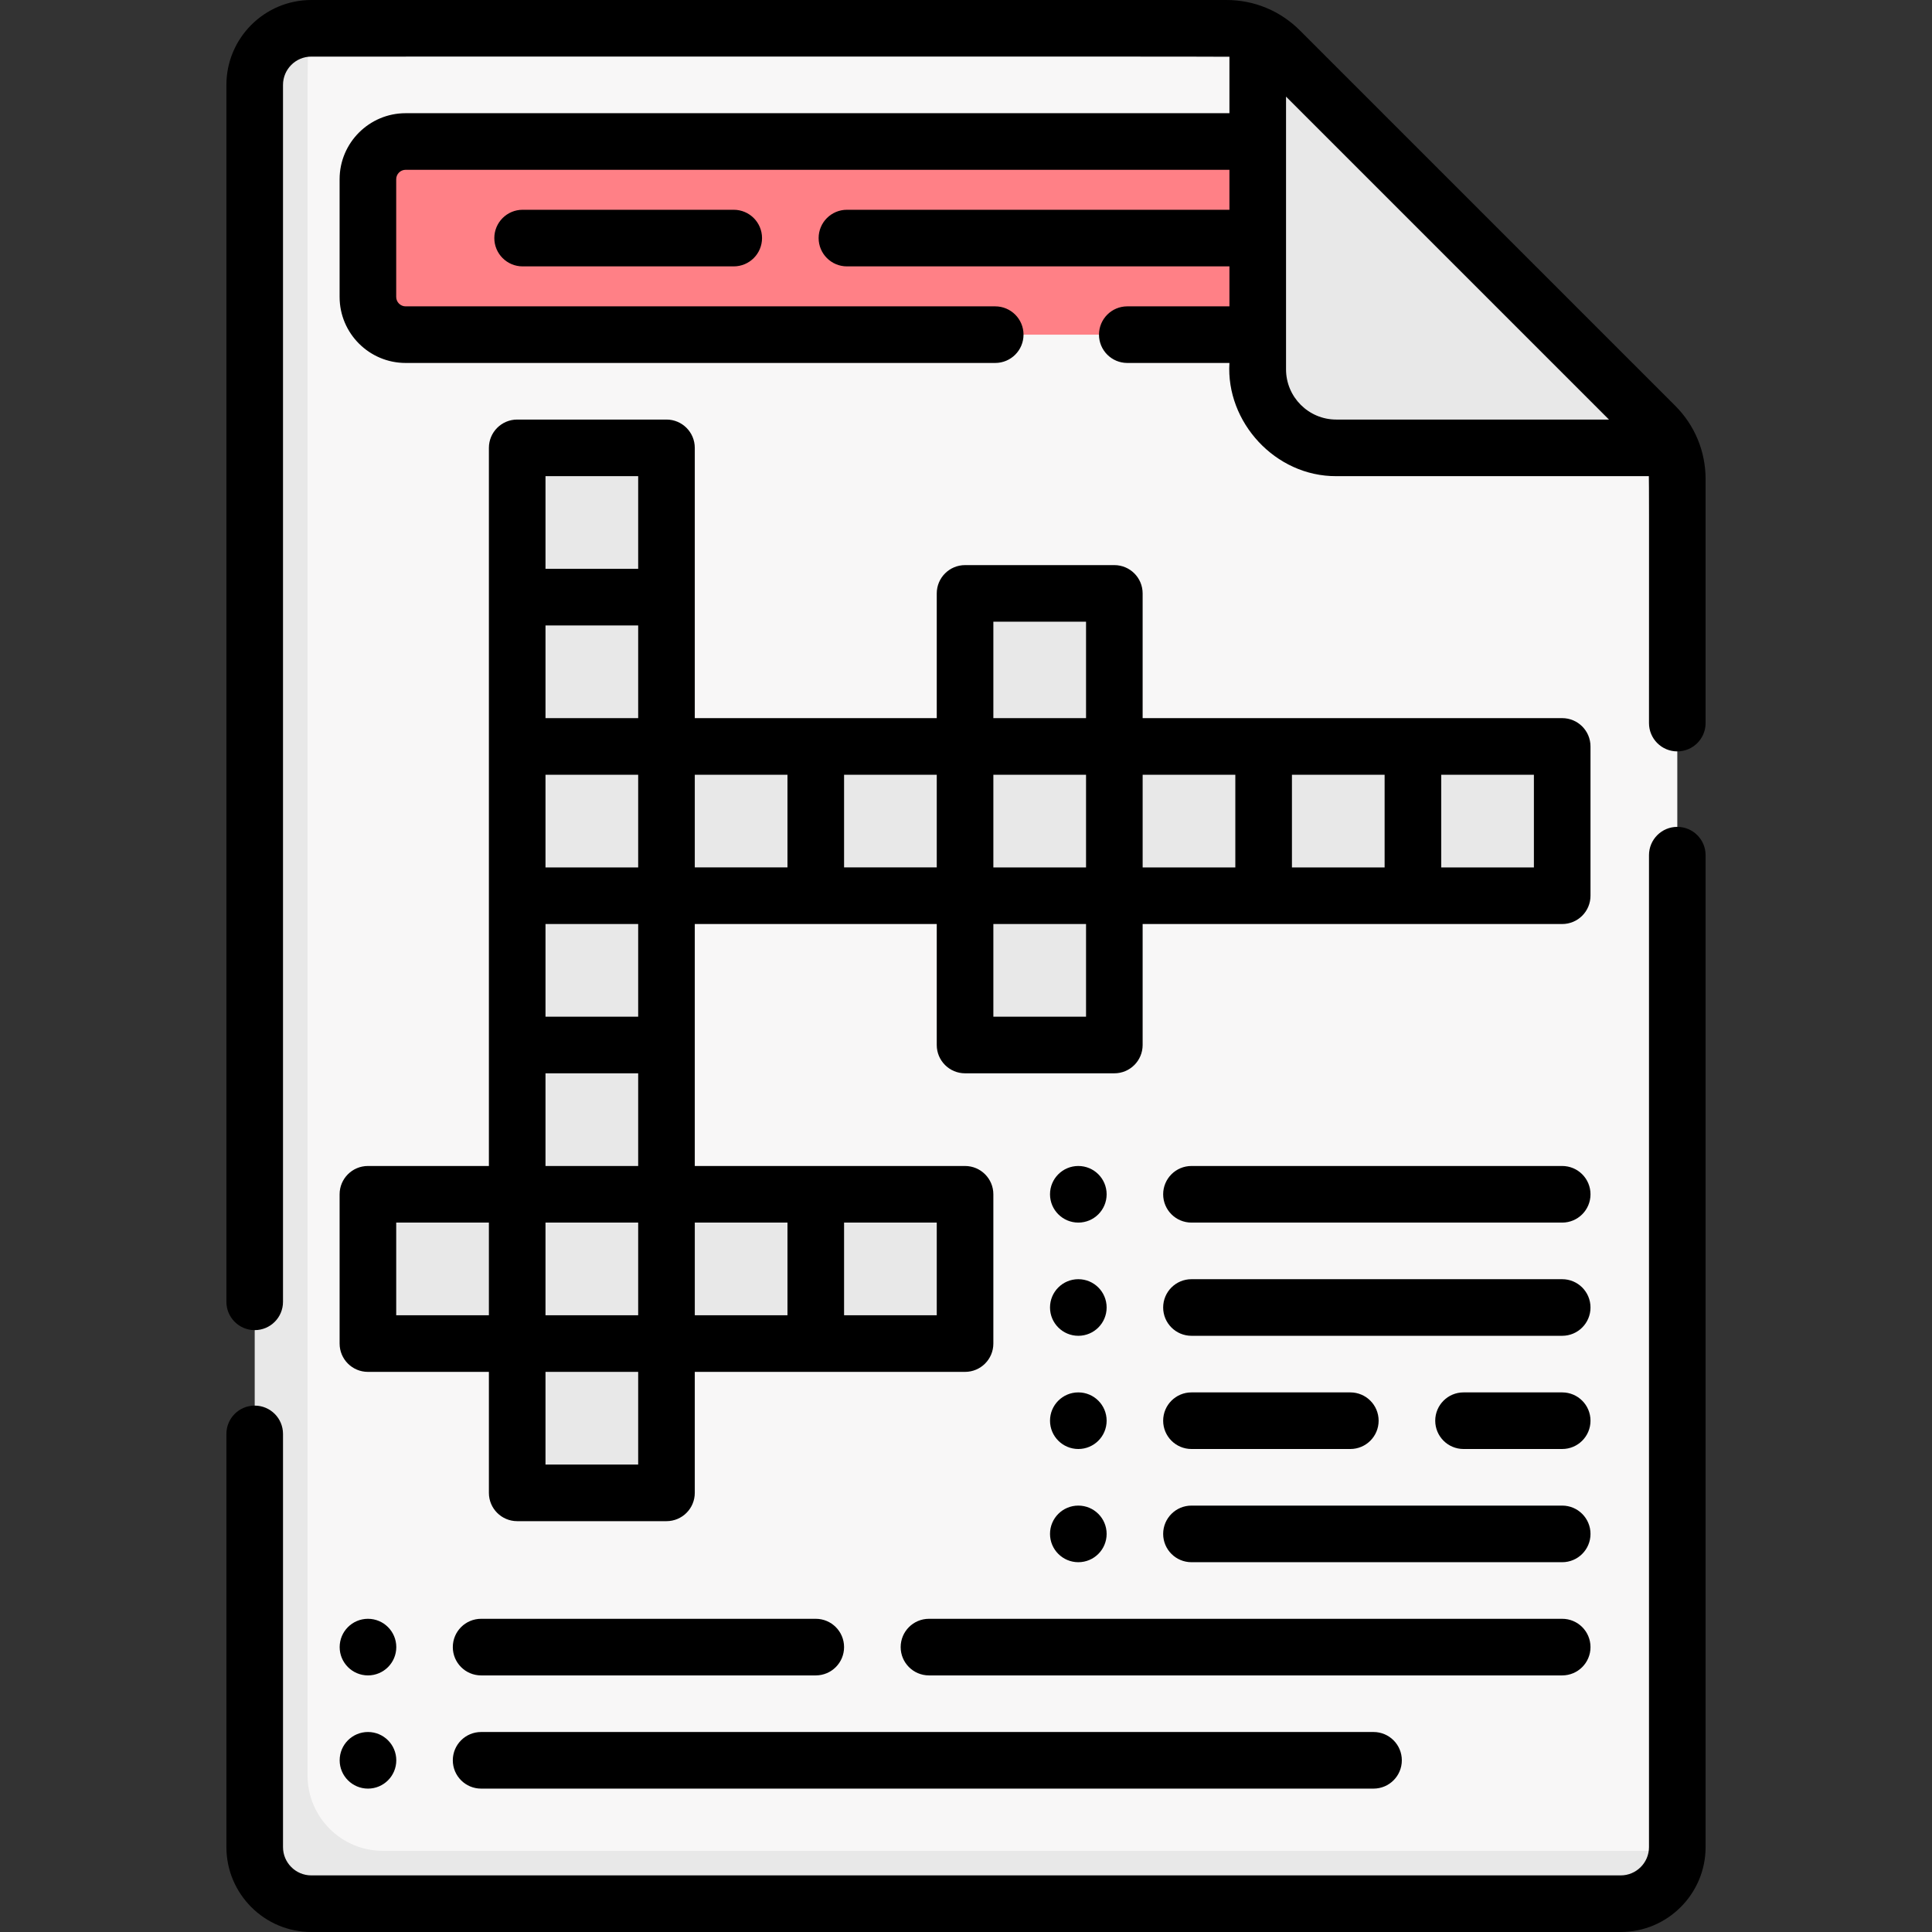 <svg id="Capa_1" enable-background="new 0 0 512 512" height="512" viewBox="0 0 512 512" width="512" xmlns="http://www.w3.org/2000/svg"><rect x="0" y="0" width="512" height="512" fill="#333333" stroke="none"/><g><g><path d="m425.255 501.447-342.383-1.34c-8.284 0-13.362-4.737-13.362-13.021l-.713-462c0-8.006 12.872-17.563 12.872-17.563.276-.015.553-.023.831-.023h242.529c2.885 0 5.706.623 8.283 1.796 0 0 2.956 3.313 4.667 5.023l96.638 101.021c1.71 1.71 8.087 3.348 8.087 3.348 1.172 2.577 1.796 5.398 1.796 8.283v362.529c0 .336-.011.67-.033 1 0 0-11.264 10.947-19.212 10.947z" fill="#f8f7f7"/><g><path d="m444.467 490.5c-.51 7.82-7.027 14-14.967 14h-347c-8.28 0-15-6.72-15-15v-467c0-8 6.27-14.548 14.17-14.977-.1 8.42-.17 14.827-.17 14.977v448c0 11.05 8.95 20 20 20z" fill="#e8e8e8"/></g><path d="m374.438 197.812h-39.563-39.563v-40.552h-39.562v40.552h-39.562-39.563v-39.563-39.562h-39.563v39.562 39.563 39.562 39.563 39.562h-39.562v39.563h39.562v39.562h39.563v-39.562h39.563 39.562v-39.563h-39.562-39.563v-39.562-39.563h39.563 39.562v39.563h39.562v-39.563h39.563 39.563 39.562v-39.562z" fill="#e8e8e8"/><path d="m339.979 88.687h-232.479c-5.523 0-10-4.477-10-10v-31.187c0-5.523 4.477-10 10-10h232.479z" fill="#ff8086"/><path d="m442.7 118.69h-88.58c-11.49 0-20.81-9.32-20.81-20.81v-88.58c2.16.98 4.16 2.35 5.86 4.06l99.47 99.47c1.71 1.7 3.08 3.7 4.06 5.86z" fill="#e8e8e8"/></g><g><path d="m443.946 107.526-99.471-99.471c-5.195-5.195-12.101-8.055-19.446-8.055h-242.529c-12.406 0-22.5 10.093-22.5 22.5v322.499c0 4.142 3.357 7.5 7.5 7.5s7.5-3.358 7.5-7.5v-322.499c0-4.135 3.364-7.5 7.5-7.5 1.549.039 241.875-.074 243.313.038v14.962h-218.313c-9.649 0-17.5 7.851-17.5 17.5v31.187c0 9.649 7.851 17.5 17.5 17.5h156.245c4.143 0 7.5-3.358 7.5-7.5s-3.357-7.5-7.5-7.5h-156.245c-1.379 0-2.5-1.122-2.5-2.5v-31.187c0-1.378 1.121-2.5 2.5-2.5h218.313v10.593h-101.366c-4.143 0-7.5 3.358-7.5 7.5s3.357 7.5 7.5 7.5h101.366v10.594h-27.068c-4.143 0-7.5 3.358-7.5 7.5s3.357 7.5 7.5 7.5h27.068c-.973 15.608 12.113 30.074 28.305 30h82.844c.114 1.054-.002 64.424.038 65.441 0 4.142 3.357 7.5 7.5 7.5s7.5-3.358 7.5-7.5v-64.657c0-7.345-2.86-14.251-8.054-19.445zm-103.133-9.644v-72.275l85.581 85.58h-72.276c-7.336 0-13.305-5.969-13.305-13.305z"/><path d="m444.5 219.128c-4.143 0-7.5 3.358-7.5 7.5v262.872c0 4.136-3.364 7.5-7.5 7.5h-347c-4.136 0-7.5-3.364-7.5-7.5v-109.501c0-4.142-3.357-7.5-7.5-7.5s-7.5 3.358-7.5 7.5v109.501c0 12.407 10.094 22.5 22.5 22.5h347c12.406 0 22.5-10.093 22.5-22.5v-262.872c0-4.142-3.357-7.5-7.5-7.5z"/><path d="m184.125 118.687c0-4.142-3.357-7.5-7.5-7.5h-39.562c-4.143 0-7.5 3.358-7.5 7.5v190.312h-32.063c-4.143 0-7.5 3.358-7.5 7.5v39.562c0 4.142 3.357 7.5 7.5 7.5h32.062v32.062c0 4.142 3.357 7.5 7.5 7.5h39.562c4.143 0 7.5-3.358 7.5-7.5v-32.062h71.625c4.143 0 7.5-3.358 7.5-7.5v-39.561c0-4.142-3.357-7.5-7.5-7.5-17.789 0-54.282 0-71.625 0 0-16.07 0-48.359 0-64.125h64.125v32.062c0 4.142 3.357 7.5 7.5 7.5h39.562c4.143 0 7.5-3.358 7.5-7.5v-32.062h111.188c4.143 0 7.5-3.358 7.5-7.5v-39.562c0-4.142-3.357-7.5-7.5-7.5-32.915 0-78.323 0-111.188 0v-33.053c0-4.142-3.357-7.5-7.5-7.5h-39.561c-4.143 0-7.5 3.358-7.5 7.5v33.052c-16.07 0-48.359 0-64.125 0 0-17.627 0-54.127 0-71.625zm-15 71.625h-24.562v-24.562h24.562zm0 79.125h-24.562v-24.562h24.562zm-24.563 54.563h24.562v24.562h-24.562zm0-15v-24.562h24.562v24.562zm0-79.125v-24.562h24.562v24.562zm24.563-103.688v24.562h-24.562v-24.562zm-64.125 197.813h24.562v24.562h-24.562zm39.562 64.125v-24.562h24.562v24.562zm103.688-39.563h-24.562v-24.562h24.562zm-39.562 0h-24.562v-24.562h24.562zm-24.563-143.25h24.562v24.562h-24.562zm39.563 0h24.562v24.562h-24.562zm103.687 24.563h-24.562v-24.562h24.562zm-39.563 0h-24.562v-24.562h24.562zm-24.562 39.562v-24.562h24.562v24.562zm143.25-39.562h-24.562v-24.562h24.562zm-39.562 0h-24.562v-24.562h24.562zm-79.126-65.115v25.552h-24.562v-25.552z"/><path d="m414 309h-98.25c-4.143 0-7.5 3.358-7.5 7.5s3.357 7.5 7.5 7.5h98.25c4.143 0 7.5-3.358 7.5-7.5s-3.357-7.5-7.5-7.5z"/><path d="m414 339h-98.25c-4.143 0-7.5 3.358-7.5 7.5s3.357 7.5 7.5 7.5h98.25c4.143 0 7.5-3.358 7.5-7.5s-3.357-7.5-7.5-7.5z"/><path d="m414 369h-26.149c-4.143 0-7.5 3.358-7.5 7.5s3.357 7.5 7.5 7.5h26.149c4.143 0 7.5-3.358 7.5-7.5s-3.357-7.5-7.5-7.5z"/><path d="m315.75 384h42.101c4.143 0 7.5-3.358 7.5-7.5s-3.357-7.5-7.5-7.5h-42.101c-4.143 0-7.5 3.358-7.5 7.5s3.357 7.5 7.5 7.5z"/><path d="m414 399h-98.25c-4.143 0-7.5 3.358-7.5 7.5s3.357 7.5 7.5 7.5h98.25c4.143 0 7.5-3.358 7.5-7.5s-3.357-7.5-7.5-7.5z"/><path d="m421.5 436.5c0-4.142-3.357-7.5-7.5-7.5h-167.812c-4.143 0-7.5 3.358-7.5 7.5s3.357 7.5 7.5 7.5h167.812c4.143 0 7.5-3.358 7.5-7.5z"/><path d="m127.5 444h88.688c4.143 0 7.5-3.358 7.5-7.5s-3.357-7.5-7.5-7.5h-88.688c-4.143 0-7.5 3.358-7.5 7.5s3.357 7.5 7.5 7.5z"/><path d="m127.5 474h236.5c4.143 0 7.5-3.358 7.5-7.5s-3.357-7.5-7.5-7.5h-236.5c-4.143 0-7.5 3.358-7.5 7.5s3.357 7.5 7.5 7.5z"/><path d="m285.77 324c4.143 0 7.5-3.358 7.5-7.5s-3.357-7.5-7.5-7.5h-.01c-4.142 0-7.495 3.358-7.495 7.5s3.363 7.5 7.505 7.5z"/><path d="m285.77 354c4.143 0 7.5-3.358 7.5-7.5s-3.357-7.5-7.5-7.5h-.01c-4.142 0-7.495 3.358-7.495 7.5s3.363 7.5 7.505 7.5z"/><path d="m285.77 384c4.143 0 7.5-3.358 7.5-7.5s-3.357-7.5-7.5-7.5h-.01c-4.142 0-7.495 3.358-7.495 7.5s3.363 7.5 7.505 7.5z"/><path d="m285.77 414c4.143 0 7.5-3.358 7.5-7.5s-3.357-7.5-7.5-7.5h-.01c-4.142 0-7.495 3.358-7.495 7.5s3.363 7.5 7.505 7.5z"/><path d="m97.52 429h-.01c-4.142 0-7.495 3.358-7.495 7.5s3.363 7.5 7.505 7.5c4.143 0 7.5-3.358 7.5-7.5s-3.358-7.5-7.5-7.5z"/><path d="m97.52 459h-.01c-4.142 0-7.495 3.358-7.495 7.5s3.363 7.5 7.505 7.5c4.143 0 7.5-3.358 7.5-7.5s-3.358-7.5-7.5-7.5z"/><path d="m138.5 55.593c-4.143 0-7.5 3.358-7.5 7.5s3.357 7.5 7.5 7.5h55.947c4.143 0 7.5-3.358 7.5-7.5s-3.357-7.5-7.5-7.5z"/></g></g></svg>